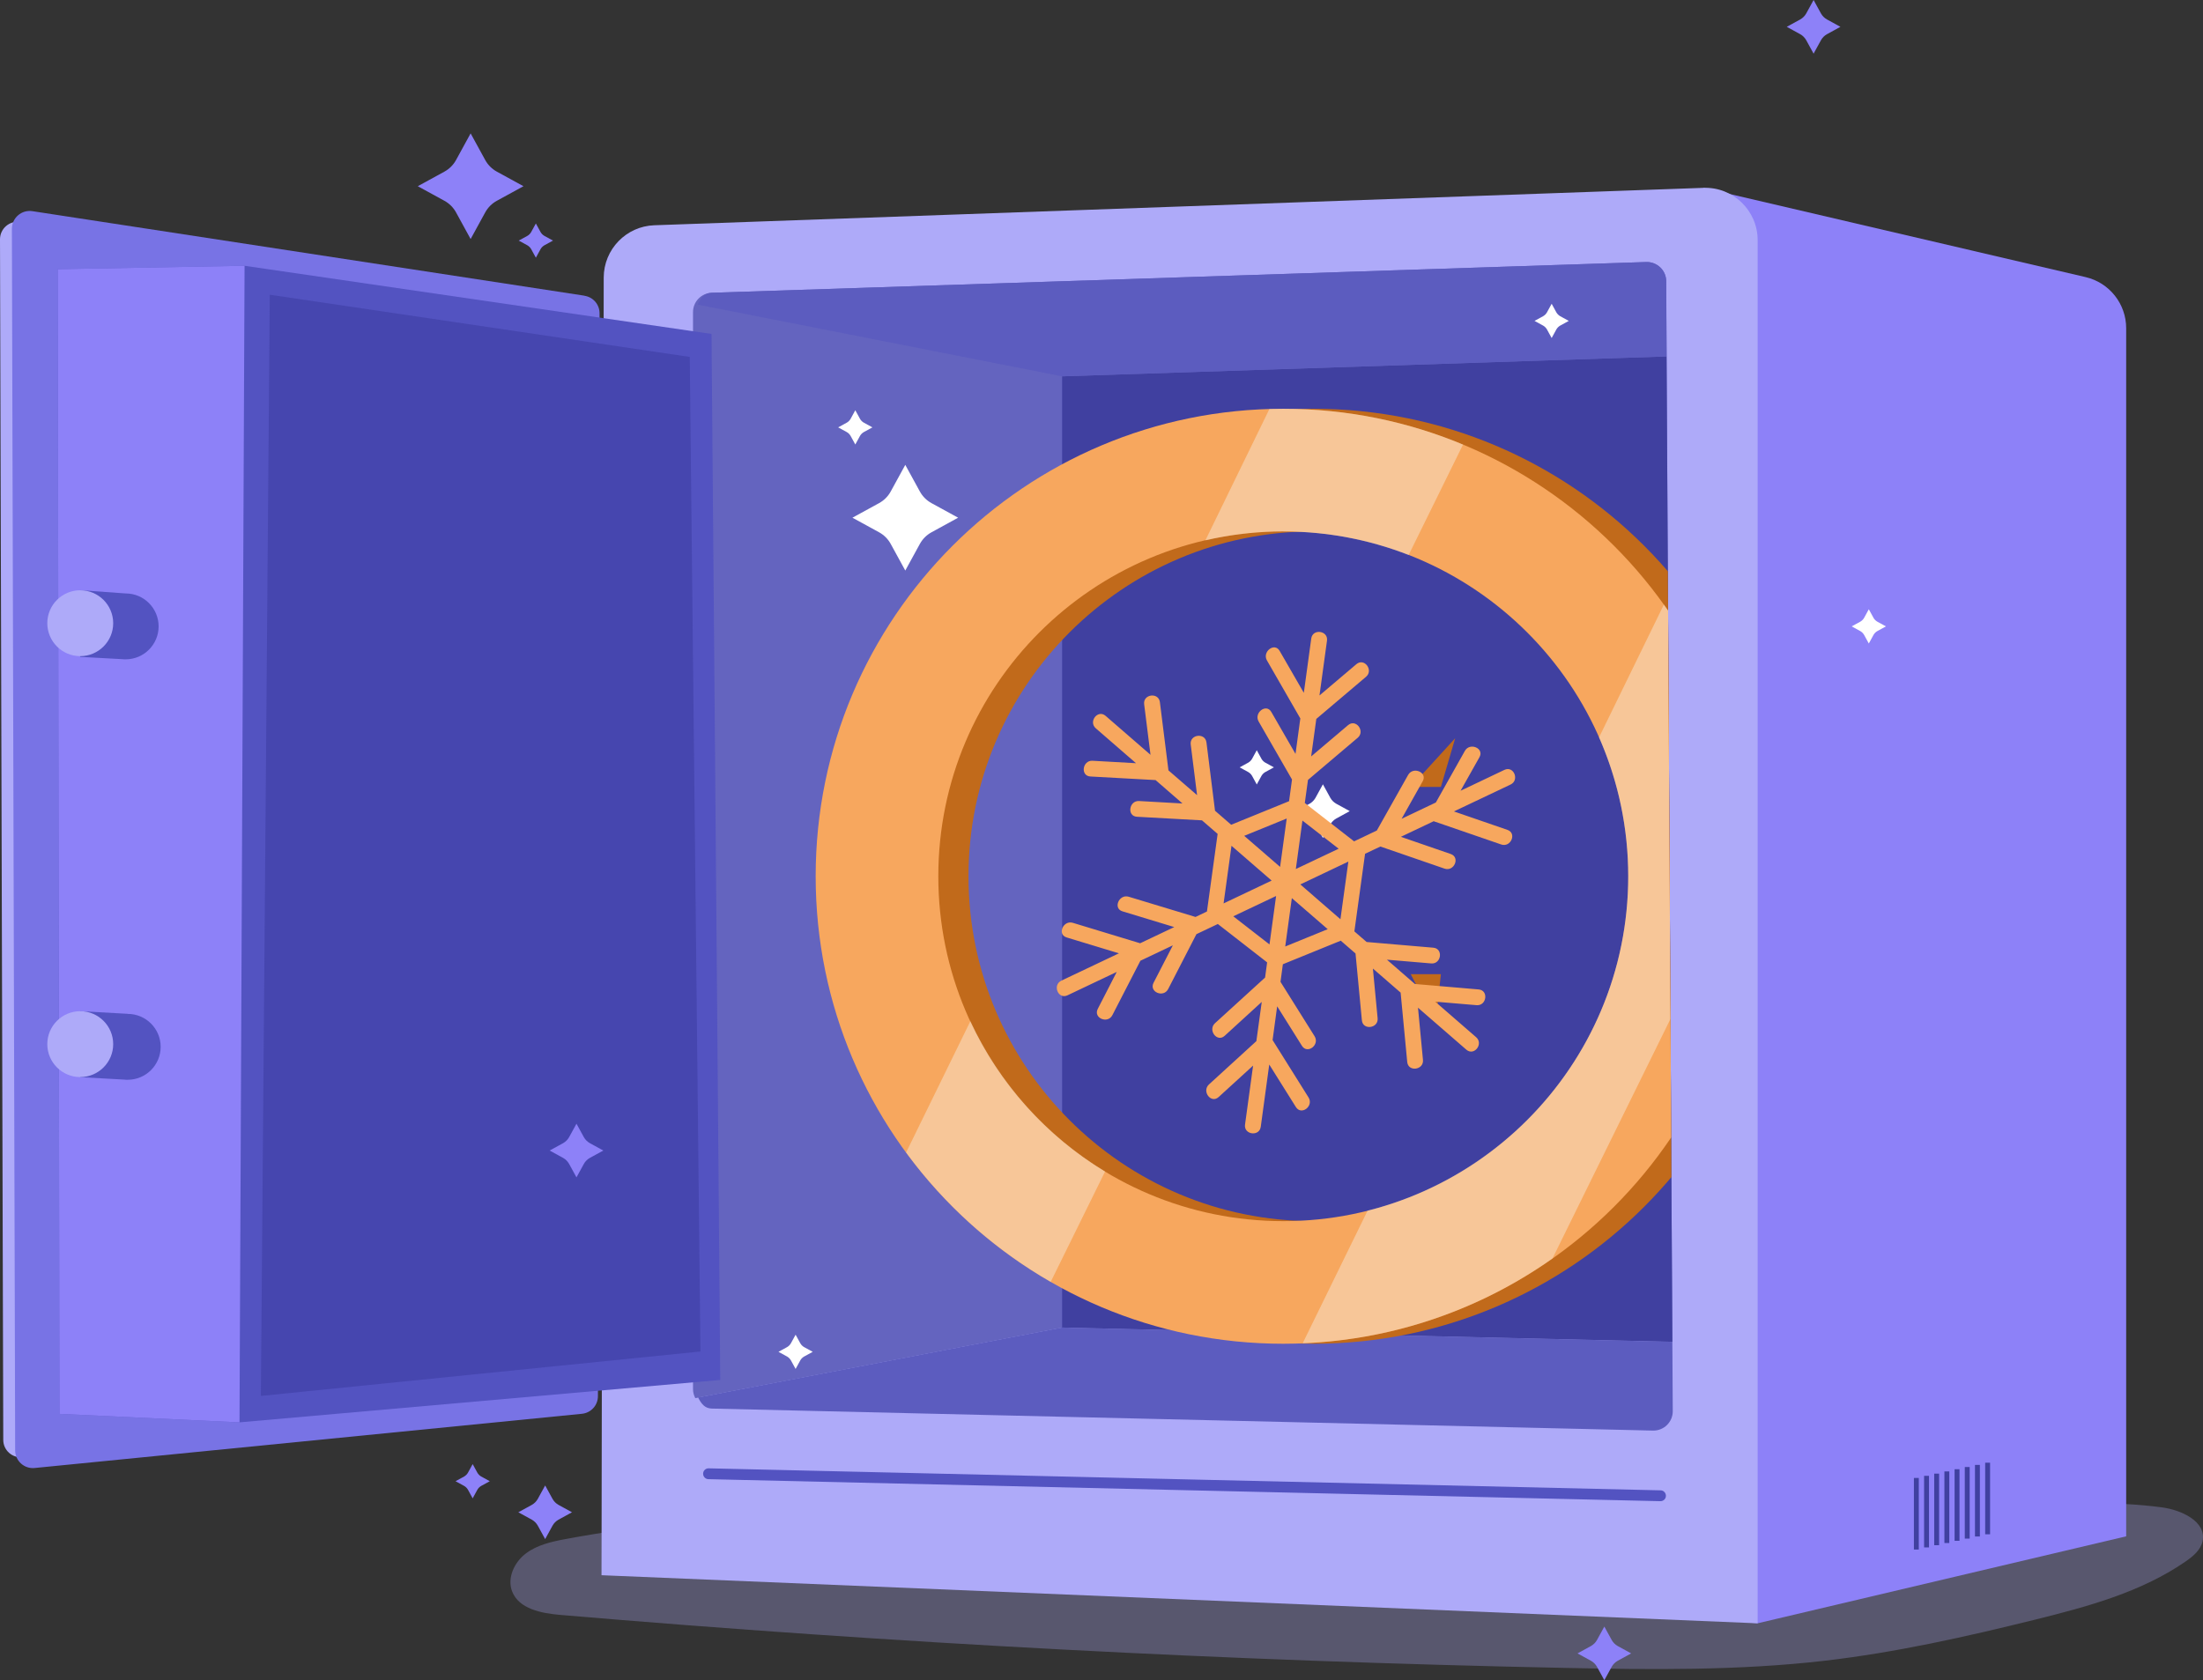 <?xml version="1.0" encoding="UTF-8"?><svg style="width: 100%" xmlns="http://www.w3.org/2000/svg" xmlns:xlink="http://www.w3.org/1999/xlink" viewBox="0 0 270.14 206.08"><rect x="0" y="0" width="270.14" height="206.08" fill="#333333" stroke="none"/><defs><style>.cls-1{fill:#6464bf;}.cls-2{fill:#fff;}.cls-3{mix-blend-mode:multiply;}.cls-3,.cls-4{fill:#5c5cbf;}.cls-5{fill:#7873e5;}.cls-6{isolation:isolate;}.cls-7{fill:#f7f6ef;}.cls-8{fill:#f7a75e;}.cls-9{stroke:#aeaaf9;stroke-miterlimit:10;}.cls-9,.cls-10{fill:none;}.cls-11{opacity:.4;}.cls-12{fill:#c16a1b;}.cls-13{fill:#5353c1;}.cls-14{clip-path:url(#clippath);}.cls-15{opacity:.3;}.cls-15,.cls-16{fill:#aeaaf9;}.cls-17{fill:#4040a0;}.cls-18{fill:#8d81f8;}.cls-19{fill:#4646af;}</style><clipPath id="clippath"><path class="cls-10" d="M205.07,164.58l-.76-130.08c0-1.34-1.12-2.4-2.45-2.36l-114.58,3.77c-.12,0-.24,.02-.35,.05-1.11,.2-1.95,1.17-1.95,2.33V170.4c0,.39,.11,.76,.28,1.09l.36-.07c.39,.74,.79,1.33,1.69,1.35l115.39,2.7c1.34,.03,2.44-1.05,2.43-2.39l-.05-8.5Z"/></clipPath></defs><g class="cls-6"><g id="OBJECTS"><g><path class="cls-15" d="M69.38,188.77c-1.73,.32-3.52,.72-4.92,1.79-1.4,1.07-2.3,3-1.66,4.64,.84,2.16,3.6,2.68,5.9,2.88,40.99,3.49,82.08,5.66,123.21,6.5,10.63,.22,21.29,.34,31.85-.88,8.71-1.01,17.28-2.93,25.79-5.04,6.45-1.6,13.02-3.37,18.48-7.15,.91-.63,1.84-1.41,2.06-2.49,.49-2.4-2.61-3.83-5.04-4.14-11.06-1.45-22.24,.65-33.31,2.03-44.13,5.49-88.53-.45-132.76-.88-9.71-.09-20.06,.97-29.6,2.74Z"/><g><g><path class="cls-18" d="M215.52,199.11l45.2-10.67V40.26c0-2.99-2.06-5.59-4.97-6.27l-46.88-10.95V198.54l6.65,.56Z"/><g><rect class="cls-17" x="234.69" y="181.28" width=".6" height="8.78"/><rect class="cls-17" x="235.94" y="181.02" width=".6" height="8.78"/><rect class="cls-17" x="237.18" y="180.75" width=".6" height="8.78"/><rect class="cls-17" x="238.43" y="180.48" width=".6" height="8.78"/><rect class="cls-17" x="239.68" y="180.21" width=".6" height="8.78"/><rect class="cls-17" x="240.93" y="179.94" width=".6" height="8.78"/><rect class="cls-17" x="242.18" y="179.68" width=".6" height="8.78"/><rect class="cls-17" x="243.43" y="179.41" width=".6" height="8.78"/></g><g><path class="cls-16" d="M73.75,193.21l141.78,5.9V29.46c0-3.64-3.02-6.55-6.65-6.42l-128.65,4.59c-3.45,.12-6.19,2.96-6.2,6.41l-.27,159.17Z"/><path class="cls-13" d="M203.6,184.13l-116.73-2.7c-.36,0-.66-.31-.65-.68h0c0-.36,.31-.66,.68-.65l116.73,2.7c.36,0,.66,.31,.65,.68h0c0,.36-.31,.66-.68,.65Z"/></g></g><g><path class="cls-16" d="M69.01,37.42L2.46,27.23C1.17,27.03,0,28.04,0,29.35L.4,176.61c0,1.26,1.09,2.25,2.35,2.12l65.95-6.54c1.09-.11,1.93-1.03,1.93-2.12l.2-130.53c0-1.06-.77-1.96-1.81-2.12Z"/><path class="cls-5" d="M71.68,36.27L3.97,25.9c-1.32-.2-2.51,.82-2.51,2.16l.4,149.84c0,1.28,1.11,2.29,2.39,2.16l67.11-6.65c1.11-.11,1.96-1.04,1.96-2.16l.2-132.82c0-1.08-.78-1.99-1.85-2.15Z"/></g><path class="cls-9" d="M87.28,35.92l114.58-3.77c1.34-.04,2.44,1.02,2.45,2.36l.81,138.58c0,1.34-1.09,2.42-2.43,2.39l-115.39-2.7c-1.29-.03-2.32-1.08-2.32-2.37V38.29c0-1.28,1.02-2.33,2.3-2.37Z"/><g><path class="cls-1" d="M205.07,164.58l-.76-130.08c0-1.34-1.12-2.4-2.45-2.36l-114.58,3.77c-1.28,.04-2.3,1.09-2.3,2.37V170.4c0,.39,.11,.76,.28,1.09l44.98-8.65,74.84,1.75Z"/><polygon class="cls-17" points="130.24 162.83 205.07 164.58 204.36 43.72 130.24 46.16 130.24 162.83"/><path class="cls-4" d="M201.86,32.14l-114.58,3.77c-.92,.03-1.36,.66-1.73,1.45l44.69,8.8,74.13-2.44h0l-.05-9.22c0-1.34-1.12-2.4-2.45-2.36Z"/><path class="cls-4" d="M87.3,172.77l115.39,2.7c1.34,.03,2.44-1.05,2.43-2.39l-.05-8.5-74.84-1.75-44.63,8.58c.39,.74,.79,1.34,1.69,1.36Z"/></g><g><polygon class="cls-13" points="7.29 173.42 29.37 174.46 88.32 169.26 87.25 40.96 29.99 32.6 7.08 33.02 7.29 173.42"/><polygon class="cls-18" points="7.08 33.02 7.29 173.42 29.37 174.46 29.99 32.6 7.08 33.02"/><path class="cls-13" d="M15.41,72.79l-5.58-.4v8.18s5.15,.28,5.15,.28c.14,.02,.29,.02,.43,.02,2.23,0,4.04-1.81,4.04-4.04s-1.81-4.04-4.04-4.04Z"/><path class="cls-13" d="M15.66,124.35l-5.82-.32v8.09l5.39,.3c.14,.02,.29,.02,.43,.02,2.23,0,4.04-1.81,4.04-4.04s-1.81-4.04-4.04-4.04Z"/><path class="cls-16" d="M13.88,76.44c0,2.23-1.81,4.04-4.04,4.04s-4.04-1.81-4.04-4.04,1.81-4.04,4.04-4.04,4.04,1.81,4.04,4.04Z"/><path class="cls-16" d="M13.88,128.07c0,2.23-1.81,4.04-4.04,4.04s-4.04-1.81-4.04-4.04,1.81-4.04,4.04-4.04,4.04,1.81,4.04,4.04Z"/><polygon class="cls-19" points="33.08 36.15 84.58 43.78 85.89 165.77 31.99 171.22 33.08 36.15"/></g><g class="cls-14"><ellipse class="cls-3" cx="158.33" cy="165.26" rx="18.28" ry="1.55"/><g><path class="cls-12" d="M161.06,50.14c-31.67,0-57.34,25.67-57.34,57.34s25.67,57.34,57.34,57.34,57.34-25.67,57.34-57.34-25.67-57.34-57.34-57.34Zm0,99.64c-23.36,0-42.3-18.94-42.3-42.3s18.94-42.3,42.3-42.3,42.3,18.94,42.3,42.3-18.94,42.3-42.3,42.3Z"/><polygon class="cls-12" points="172.99 96.52 176.69 96.52 178.44 90.55 172.99 96.52"/><polygon class="cls-12" points="172.99 119.49 176.69 119.49 176.04 125.42 172.99 119.49"/><path class="cls-8" d="M157.36,50.14c-31.67,0-57.34,25.67-57.34,57.34s25.67,57.34,57.34,57.34,57.34-25.67,57.34-57.34-25.67-57.34-57.34-57.34Zm0,99.64c-23.36,0-42.3-18.94-42.3-42.3s18.94-42.3,42.3-42.3,42.3,18.94,42.3,42.3-18.94,42.3-42.3,42.3Z"/><g class="cls-11"><path class="cls-7" d="M157.36,65.19c5.43,0,10.61,1.03,15.37,2.89l6.67-13.55c-6.79-2.83-14.23-4.39-22.04-4.39-.57,0-1.14,.01-1.7,.03-2.35,4.83-5.01,10.28-7.85,16.11,3.07-.71,6.27-1.1,9.55-1.1Z"/><path class="cls-7" d="M118.99,125.26c-2.79,5.71-5.45,11.14-7.88,16.1,4.73,6.45,10.77,11.87,17.73,15.87l6.67-13.54c-7.18-4.34-12.96-10.77-16.52-18.44Z"/><path class="cls-7" d="M204.03,74.16c-2.5,5.12-5.18,10.61-7.95,16.29,2.29,5.21,3.58,10.97,3.58,17.02,0,19.79-13.6,36.4-31.96,41.02-2.97,6.06-5.67,11.58-7.96,16.27,11.38-.46,21.9-4.24,30.63-10.4l24.28-49.31c-.48-11.5-4.34-22.12-10.62-30.9Z"/></g></g></g></g><g><path class="cls-2" d="M111.01,57.02l1.79,3.27c.33,.6,.82,1.09,1.42,1.42l3.27,1.79-3.27,1.79c-.6,.33-1.09,.82-1.42,1.42l-1.79,3.27-1.79-3.27c-.33-.6-.82-1.09-1.42-1.42l-3.27-1.79,3.27-1.79c.6-.33,1.09-.82,1.42-1.42l1.79-3.27Z"/><path class="cls-18" d="M57.71,16.36l1.79,3.27c.33,.6,.82,1.09,1.42,1.42l3.27,1.79-3.27,1.79c-.6,.33-1.09,.82-1.42,1.42l-1.79,3.27-1.79-3.27c-.33-.6-.82-1.09-1.42-1.42l-3.27-1.79,3.27-1.79c.6-.33,1.09-.82,1.42-1.42l1.79-3.27Z"/><path class="cls-18" d="M196.73,199.51l.91,1.66c.17,.3,.42,.55,.72,.72l1.66,.91-1.66,.91c-.3,.17-.55,.42-.72,.72l-.91,1.66-.91-1.66c-.17-.3-.42-.55-.72-.72l-1.66-.91,1.66-.91c.3-.17,.55-.42,.72-.72l.91-1.66Z"/><path class="cls-18" d="M246.12,96.39l.91,1.66c.17,.3,.42,.55,.72,.72l1.66,.91-1.66,.91c-.3,.17-.55,.42-.72,.72l-.91,1.66-.91-1.66c-.17-.3-.42-.55-.72-.72l-1.66-.91,1.66-.91c.3-.17,.55-.42,.72-.72l.91-1.66Z"/><path class="cls-18" d="M70.69,137.83l.91,1.66c.17,.3,.42,.55,.72,.72l1.66,.91-1.66,.91c-.3,.17-.55,.42-.72,.72l-.91,1.66-.91-1.66c-.17-.3-.42-.55-.72-.72l-1.66-.91,1.66-.91c.3-.17,.55-.42,.72-.72l.91-1.66Z"/><path class="cls-18" d="M222.39,0l.91,1.66c.17,.3,.42,.55,.72,.72l1.66,.91-1.66,.91c-.3,.17-.55,.42-.72,.72l-.91,1.66-.91-1.66c-.17-.3-.42-.55-.72-.72l-1.66-.91,1.66-.91c.3-.17,.55-.42,.72-.72l.91-1.66Z"/><path class="cls-18" d="M66.85,182.2l.91,1.66c.17,.3,.42,.55,.72,.72l1.66,.91-1.66,.91c-.3,.17-.55,.42-.72,.72l-.91,1.66-.91-1.66c-.17-.3-.42-.55-.72-.72l-1.66-.91,1.66-.91c.3-.17,.55-.42,.72-.72l.91-1.66Z"/><path class="cls-2" d="M162.22,96.2l.91,1.66c.17,.3,.42,.55,.72,.72l1.66,.91-1.66,.91c-.3,.17-.55,.42-.72,.72l-.91,1.66-.91-1.66c-.17-.3-.42-.55-.72-.72l-1.66-.91,1.66-.91c.3-.17,.55-.42,.72-.72l.91-1.66Z"/><path class="cls-18" d="M245.31,87.61l.58,1.06c.11,.19,.27,.35,.46,.46l1.06,.58-1.06,.58c-.19,.11-.35,.27-.46,.46l-.58,1.06-.58-1.06c-.11-.19-.27-.35-.46-.46l-1.06-.58,1.06-.58c.19-.11,.35-.27,.46-.46l.58-1.06Z"/><path class="cls-18" d="M65.71,27.41l.58,1.06c.11,.19,.27,.35,.46,.46l1.06,.58-1.06,.58c-.19,.11-.35,.27-.46,.46l-.58,1.06-.58-1.06c-.11-.19-.27-.35-.46-.46l-1.06-.58,1.06-.58c.19-.11,.35-.27,.46-.46l.58-1.06Z"/><path class="cls-18" d="M57.96,179.58l.58,1.06c.11,.19,.27,.35,.46,.46l1.06,.58-1.06,.58c-.19,.11-.35,.27-.46,.46l-.58,1.06-.58-1.06c-.11-.19-.27-.35-.46-.46l-1.06-.58,1.06-.58c.19-.11,.35-.27,.46-.46l.58-1.06Z"/><path class="cls-2" d="M190.27,37.26l.58,1.06c.11,.19,.27,.35,.46,.46l1.06,.58-1.06,.58c-.19,.11-.35,.27-.46,.46l-.58,1.06-.58-1.06c-.11-.19-.27-.35-.46-.46l-1.06-.58,1.06-.58c.19-.11,.35-.27,.46-.46l.58-1.06Z"/><path class="cls-2" d="M97.56,163.71l.58,1.06c.11,.19,.27,.35,.46,.46l1.06,.58-1.06,.58c-.19,.11-.35,.27-.46,.46l-.58,1.06-.58-1.06c-.11-.19-.27-.35-.46-.46l-1.06-.58,1.06-.58c.19-.11,.35-.27,.46-.46l.58-1.06Z"/><path class="cls-2" d="M229.16,74.73l.58,1.06c.11,.19,.27,.35,.46,.46l1.06,.58-1.06,.58c-.19,.11-.35,.27-.46,.46l-.58,1.06-.58-1.06c-.11-.19-.27-.35-.46-.46l-1.06-.58,1.06-.58c.19-.11,.35-.27,.46-.46l.58-1.06Z"/><path class="cls-2" d="M154.11,92.02l.58,1.06c.11,.19,.27,.35,.46,.46l1.06,.58-1.06,.58c-.19,.11-.35,.27-.46,.46l-.58,1.06-.58-1.06c-.11-.19-.27-.35-.46-.46l-1.06-.58,1.06-.58c.19-.11,.35-.27,.46-.46l.58-1.06Z"/><path class="cls-2" d="M104.88,50.32l.58,1.06c.11,.19,.27,.35,.46,.46l1.06,.58-1.06,.58c-.19,.11-.35,.27-.46,.46l-.58,1.06-.58-1.06c-.11-.19-.27-.35-.46-.46l-1.06-.58,1.06-.58c.19-.11,.35-.27,.46-.46l.58-1.06Z"/></g></g><path class="cls-8" d="M175.98,100.79c2.7,.93,5.4,1.86,8.1,2.79,1.18,.41,1.95-1.38,.77-1.79-2.19-.75-4.37-1.51-6.56-2.26,.07-.04,.15-.07,.22-.11,2.24-1.06,4.48-2.13,6.72-3.19,1.13-.54,.39-2.34-.75-1.8-1.79,.85-3.59,1.7-5.38,2.56,.77-1.37,1.55-2.75,2.32-4.12,.61-1.09-1.18-1.85-1.79-.77-1.19,2.11-2.37,4.22-3.56,6.33-1.4,.67-2.8,1.33-4.2,2,.86-1.54,1.73-3.08,2.59-4.61,.61-1.09-1.18-1.85-1.79-.77-1.28,2.27-2.56,4.55-3.84,6.82-.9,.43-1.81,.86-2.71,1.29-.02,.01-.05,.02-.07,.04l-6.05-4.71,.39-2.83c2.03-1.72,4.07-3.45,6.1-5.17,.95-.81-.22-2.36-1.18-1.55-1.51,1.28-3.02,2.56-4.53,3.84l.63-4.6c2.03-1.72,4.07-3.45,6.1-5.17,.95-.81-.22-2.36-1.18-1.55-1.51,1.28-3.02,2.56-4.53,3.84l.92-6.72c.17-1.24-1.76-1.51-1.93-.26l-.91,6.66-2.97-5.15c-.62-1.08-2.17,.11-1.55,1.18,1.36,2.37,2.73,4.74,4.09,7.11l-.59,4.35-2.97-5.15c-.62-1.08-2.17,.11-1.55,1.18,1.36,2.37,2.73,4.74,4.09,7.11l-.36,2.66-7.1,2.89c-.66-.57-1.32-1.15-1.98-1.72-.35-2.79-.7-5.59-1.05-8.38-.16-1.24-2.09-.99-1.93,.26,.26,2.07,.52,4.14,.78,6.21-1.17-1.01-2.34-2.03-3.51-3.04-.35-2.79-.7-5.58-1.05-8.37-.16-1.24-2.09-.99-1.93,.26,.26,2.07,.52,4.13,.78,6.2-1.84-1.59-3.67-3.18-5.51-4.78-.95-.82-2.14,.71-1.2,1.53,1.64,1.43,3.29,2.85,4.93,4.28l-5.33-.3c-1.24-.07-1.52,1.86-.26,1.93,2.66,.15,5.32,.3,7.99,.44,1.1,.96,2.2,1.91,3.3,2.87-1.77-.1-3.54-.2-5.32-.3-1.24-.07-1.52,1.86-.26,1.93,2.66,.15,5.32,.3,7.97,.44,.64,.55,1.28,1.11,1.92,1.66l-1.31,9.52c-.47,.22-.94,.44-1.4,.67-2.73-.83-5.46-1.66-8.19-2.48-1.19-.36-1.96,1.43-.77,1.79,2.12,.64,4.24,1.29,6.35,1.93-1.4,.66-2.79,1.33-4.19,1.99-.01,0-.03-.01-.04-.02-2.73-.83-5.47-1.66-8.2-2.49-1.19-.36-1.96,1.43-.77,1.79,2.14,.65,4.28,1.3,6.42,1.95-.11,.05-.23,.11-.34,.16-2.24,1.06-4.48,2.13-6.72,3.19-1.13,.54-.39,2.34,.75,1.8,2.01-.96,4.03-1.91,6.04-2.87-.78,1.51-1.56,3.03-2.33,4.54-.57,1.12,1.22,1.87,1.79,.77,1.15-2.23,2.29-4.45,3.44-6.68,1.33-.63,2.65-1.26,3.98-1.89-.79,1.53-1.58,3.07-2.37,4.6-.57,1.12,1.22,1.87,1.79,.77,1.16-2.25,2.31-4.5,3.47-6.74,.85-.4,1.7-.81,2.55-1.21,.02-.01,.05-.02,.07-.04l6.05,4.71-.25,1.86c-2.05,1.87-4.09,3.74-6.14,5.6-.92,.84,.25,2.4,1.18,1.55,1.52-1.39,3.03-2.77,4.55-4.16l-.66,4.81c-1.94,1.77-3.88,3.54-5.81,5.31-.92,.84,.25,2.4,1.18,1.55,1.41-1.29,2.82-2.57,4.23-3.86l-.99,7.24c-.17,1.24,1.76,1.51,1.93,.26,.35-2.54,.69-5.09,1.04-7.63,1.09,1.74,2.18,3.48,3.27,5.22,.67,1.06,2.21-.12,1.55-1.18-1.47-2.35-2.94-4.7-4.41-7.04l.56-4.14c1.01,1.62,2.03,3.23,3.04,4.85,.67,1.06,2.21-.12,1.55-1.18-1.39-2.22-2.79-4.45-4.18-6.67l.29-2.16,7.1-2.89c.6,.52,1.21,1.05,1.81,1.57,.26,2.73,.52,5.47,.78,8.2,.12,1.25,2.05,.99,1.93-.26-.19-2.03-.39-4.06-.58-6.09,1.13,.98,2.27,1.97,3.4,2.95,.27,2.84,.54,5.67,.81,8.51,.12,1.25,2.05,.99,1.93-.26-.2-2.13-.41-4.27-.61-6.4,.1,.09,.21,.18,.31,.27l5.62,4.88c.95,.82,2.14-.71,1.2-1.53-1.67-1.45-3.35-2.91-5.02-4.36,1.69,.14,3.38,.29,5.07,.43,1.24,.11,1.51-1.82,.26-1.93-2.61-.22-5.22-.44-7.82-.67-1.14-.99-2.29-1.98-3.43-2.98,1.81,.15,3.62,.31,5.43,.46,1.24,.11,1.51-1.82,.26-1.93-2.73-.23-5.46-.46-8.18-.7-.5-.43-1-.86-1.5-1.3l1.31-9.52c.63-.3,1.25-.6,1.88-.89,2.62,.9,5.24,1.81,7.86,2.71,1.18,.41,1.95-1.38,.77-1.79-2.04-.7-4.08-1.41-6.12-2.11,1.35-.64,2.7-1.28,4.04-1.92,.05,.04,.11,.06,.16,.08Zm-11.83,3.31c-1.75,.83-3.5,1.66-5.25,2.49l.81-5.94,4.44,3.45Zm-6.37-3.7l-.81,5.93c-1.47-1.27-2.93-2.54-4.4-3.81l5.2-2.12Zm-6.77,3.34c1.64,1.42,3.28,2.84,4.92,4.27-1.96,.93-3.93,1.87-5.89,2.8l.97-7.07Zm.22,8.65c1.75-.83,3.5-1.66,5.25-2.49l-.81,5.94-4.44-3.45Zm6.37,3.7l.81-5.93c1.47,1.27,2.93,2.54,4.4,3.81l-5.2,2.12Zm6.77-3.34c-1.64-1.42-3.28-2.84-4.92-4.27,1.96-.93,3.93-1.87,5.89-2.8l-.97,7.07Z"/></g></g></svg>